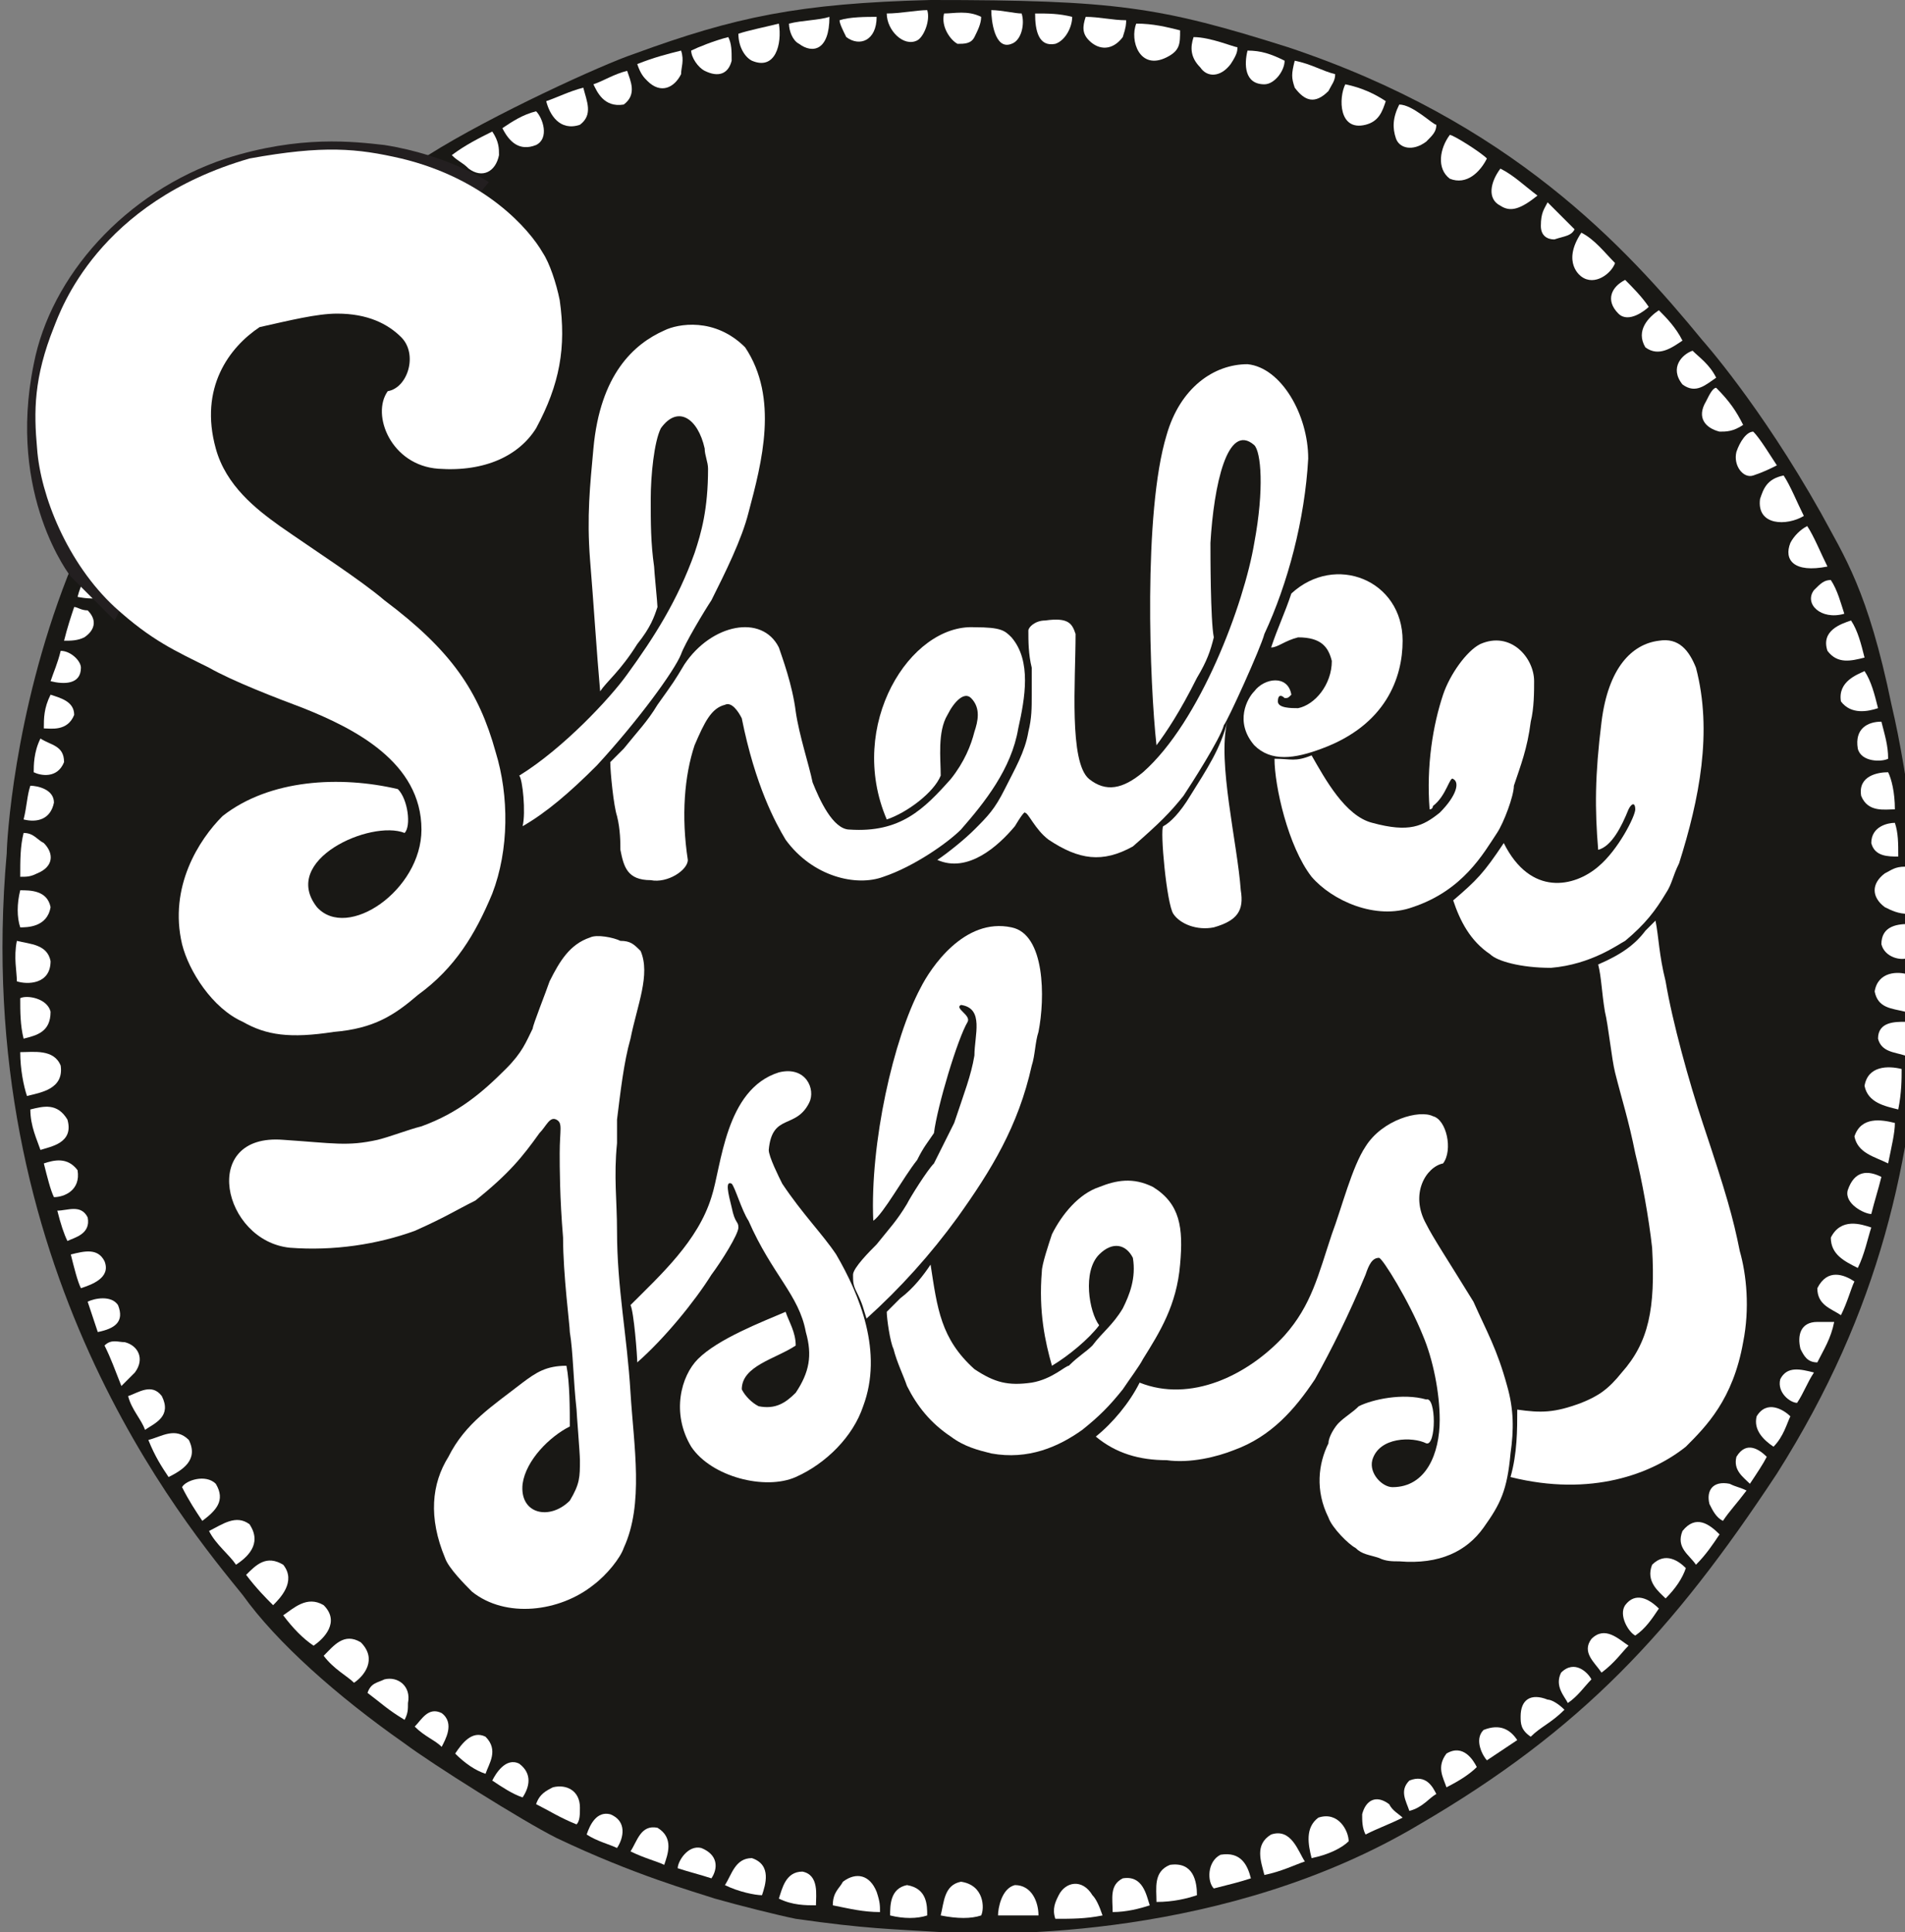 <?xml version="1.0" encoding="utf-8"?>
<!-- Generator: Adobe Illustrator 19.1.0, SVG Export Plug-In . SVG Version: 6.00 Build 0)  -->
<svg version="1.1" id="Layer_1" xmlns="http://www.w3.org/2000/svg" xmlns:xlink="http://www.w3.org/1999/xlink" x="0px" y="0px"
	 viewBox="0 0 56.5 57.3" style="enable-background:new 0 0 56.5 57.3;" xml:space="preserve">
<rect x="0" y="0" width="56.5" height="57.3" fill="#808080" stroke="none"/>
<style type="text/css">
	.st0{fill-rule:evenodd;clip-rule:evenodd;fill:#191815;}
	.st1{fill:#FFFFFF;}
	.st2{fill-rule:evenodd;clip-rule:evenodd;fill:#231F20;}
	.st3{fill-rule:evenodd;clip-rule:evenodd;fill:#FFFFFF;}
</style>
<g>
	<path class="st0" d="M27.6,0c5.5,0,6.8,0.2,10.6,1.4c6.6,2.2,10,5.9,12.3,8.7c0,0,1.7,1.9,3.5,5.1c0.7,1.3,1.4,2.3,2.1,5.7
		c0.5,2.1,1,5.8,0.9,8.8c-0.3,4.7-1.2,9.1-4.3,14c-3.1,4.7-5.8,7.6-10.6,10.4c-5.7,3.4-12.5,3.3-14.1,3.2c-1.6-0.1-2.3-0.1-4.4-0.4
		c-0.5-0.1-1.7-0.4-2.4-0.6c-0.6-0.2-2.4-0.7-4.7-1.8c-1-0.5-3.7-2.2-4.5-2.8c-2-1.4-3.8-3-4.8-4.4c-1.7-2.1-8.1-9.7-7-22
		c0-0.3,0.2-4.1,1.8-8.2c1.6-3.9,3.7-6.1,4-6.6c1.5-2.1,4.8-4.9,6.7-5.9c1.9-1.2,5.2-2.7,6.1-3C21.8,0.5,23.7,0.1,27.6,0"/>
	<path class="st1" d="M39.1,53.9c-0.4,0.3-0.3,0.8-0.2,1.2c0.5-0.1,0.9-0.3,1.1-0.5C40,54.3,39.7,53.7,39.1,53.9"/>
	<path class="st1" d="M37.7,54.4c-0.5,0.3-0.3,0.8-0.2,1.2c0.5-0.1,0.9-0.3,1.2-0.4C38.5,54.9,38.3,54.2,37.7,54.4"/>
	<path class="st1" d="M34.7,55.3c-0.5,0.2-0.4,0.7-0.4,1.1c0.5,0,0.9-0.1,1.2-0.2C35.5,55.8,35.4,55.2,34.7,55.3"/>
	<path class="st1" d="M36.2,55c-0.4,0.2-0.4,0.8-0.2,1c0.4-0.1,0.8-0.2,1.1-0.3C37,55.3,36.8,54.9,36.2,55"/>
	<path class="st1" d="M33.3,55.7c-0.4,0.2-0.3,0.6-0.3,1c0.4,0,0.8-0.1,1.1-0.2C34,56.2,33.9,55.6,33.3,55.7"/>
	<path class="st1" d="M32.4,56.2c-0.3-0.5-0.8-0.4-1,0c-0.1,0.2-0.2,0.4-0.1,0.7c0.5,0,0.9,0,1.4-0.1C32.6,56.5,32.5,56.3,32.4,56.2
		"/>
	<path class="st1" d="M28.5,55.8c-0.5,0.1-0.5,0.6-0.6,1c0.5,0.1,0.9,0.1,1.2,0C29.2,56.6,29.2,55.9,28.5,55.8"/>
	<path class="st1" d="M30.1,55.9c-0.4,0.1-0.5,0.7-0.5,0.9c0.4,0,0.8,0,1.2,0C30.8,56.4,30.6,55.9,30.1,55.9"/>
	<path class="st1" d="M26.9,55.9c-0.5,0.1-0.5,0.6-0.5,0.9c0.4,0.1,0.8,0.1,1.1,0C27.5,56.5,27.5,56,26.9,55.9"/>
	<path class="st1" d="M26,56.1c-0.2-0.5-0.6-0.6-1-0.3c-0.1,0.2-0.3,0.3-0.3,0.7c0.5,0.1,0.9,0.2,1.4,0.2
		C26.1,56.5,26.1,56.4,26,56.1"/>
	<path class="st1" d="M10,8.5c0.3-0.5,0-0.8-0.3-1.2C9.4,7.6,9.1,8,8.9,8.2C9.1,8.5,9.5,8.9,10,8.5"/>
	<path class="st1" d="M12.2,6.6c0.3-0.4,0.1-0.7-0.1-1c-0.4,0.2-0.7,0.5-0.9,0.6C11.4,6.4,11.7,6.9,12.2,6.6"/>
	<path class="st1" d="M11.1,7.4c0.3-0.3,0-0.8-0.2-1c-0.3,0.2-0.6,0.4-0.9,0.7C10.3,7.5,10.6,7.7,11.1,7.4"/>
	<path class="st1" d="M13.3,5.7c0.3-0.3,0.1-0.6-0.1-0.9c-0.4,0.2-0.6,0.4-0.8,0.6C12.5,5.5,12.8,5.9,13.3,5.7"/>
	<path class="st1" d="M13.9,5c0.4,0.3,0.8,0.1,0.9-0.4c0-0.2,0-0.4-0.2-0.7c-0.4,0.2-0.8,0.4-1.2,0.7C13.6,4.8,13.7,4.8,13.9,5"/>
	<path class="st1" d="M17.2,3.7c0.4-0.3,0.2-0.7,0.1-1.1c-0.4,0.1-0.8,0.3-1.1,0.4C16.3,3.4,16.6,3.9,17.2,3.7"/>
	<path class="st1" d="M15.9,4.3c0.4-0.2,0.2-0.8,0-1c-0.4,0.1-0.7,0.3-1,0.5C15.1,4.2,15.4,4.5,15.9,4.3"/>
	<path class="st1" d="M18.5,3.1c0.4-0.3,0.2-0.7,0.1-1c-0.4,0.1-0.7,0.3-1,0.4C17.7,2.7,17.9,3.2,18.5,3.1"/>
	<path class="st1" d="M19.2,2.4c0.4,0.4,0.8,0.2,1-0.2c0-0.2,0.1-0.4,0-0.7c-0.4,0.1-0.8,0.2-1.3,0.4C19,2.2,19.1,2.3,19.2,2.4"/>
	<path class="st1" d="M23.8,55.5c-0.5,0-0.6,0.5-0.7,0.8c0.4,0.2,0.8,0.2,1.1,0.2C24.2,56.2,24.3,55.6,23.8,55.5"/>
	<path class="st1" d="M22.3,55.1c-0.5,0-0.6,0.5-0.8,0.8c0.4,0.2,0.9,0.3,1.1,0.3C22.7,55.9,22.9,55.3,22.3,55.1"/>
	<path class="st1" d="M19.5,54.2c-0.5-0.1-0.6,0.4-0.8,0.7c0.4,0.2,0.8,0.3,1,0.4C19.8,55,20,54.5,19.5,54.2"/>
	<path class="st1" d="M20.8,54.8c-0.4-0.1-0.7,0.4-0.7,0.6c0.3,0.1,0.7,0.2,1,0.3C21.3,55.4,21.3,55,20.8,54.8"/>
	<path class="st1" d="M18.1,53.8c-0.4-0.1-0.6,0.3-0.7,0.6c0.3,0.2,0.7,0.3,0.9,0.4C18.5,54.5,18.6,54,18.1,53.8"/>
	<path class="st1" d="M17.2,53.6c0-0.5-0.4-0.7-0.8-0.6c-0.2,0.1-0.4,0.2-0.5,0.5c0.4,0.2,0.7,0.4,1.2,0.6
		C17.2,54,17.2,53.8,17.2,53.6"/>
	<path class="st1" d="M14.4,51.5c-0.4-0.2-0.7,0.2-0.9,0.5c0.3,0.3,0.6,0.5,0.9,0.6C14.5,52.3,14.8,51.9,14.4,51.5"/>
	<path class="st1" d="M15.4,52.3c-0.4-0.2-0.7,0.3-0.8,0.5c0.3,0.2,0.6,0.4,0.9,0.5C15.7,53,15.8,52.6,15.4,52.3"/>
	<path class="st1" d="M13.1,50.8c-0.4-0.2-0.6,0.2-0.8,0.4c0.3,0.3,0.6,0.4,0.8,0.6C13.2,51.6,13.5,51.1,13.1,50.8"/>
	<path class="st1" d="M12.1,50.5c0.1-0.5-0.3-0.8-0.7-0.7c-0.2,0.1-0.4,0.1-0.5,0.4c0.4,0.3,0.6,0.5,1.1,0.8
		C12.1,50.8,12.1,50.7,12.1,50.5"/>
	<path class="st1" d="M55.3,32.2c0.1,0.5,0.6,0.6,1,0.7c0.1-0.5,0.1-0.9,0.1-1.2C56,31.6,55.4,31.6,55.3,32.2"/>
	<path class="st1" d="M55,33.7c0.1,0.5,0.6,0.6,1,0.8c0.1-0.5,0.2-0.9,0.2-1.2C55.8,33.2,55.2,33.1,55,33.7"/>
	<path class="st1" d="M54.3,36.7c0,0.5,0.4,0.7,0.8,0.9c0.2-0.4,0.3-0.9,0.4-1.2C55.2,36.3,54.6,36.1,54.3,36.7"/>
	<path class="st1" d="M54.8,35.3c-0.1,0.4,0.5,0.7,0.7,0.7c0.1-0.4,0.2-0.7,0.3-1.1C55.4,34.7,55,34.7,54.8,35.3"/>
	<path class="st1" d="M53.9,38.2c0,0.5,0.4,0.6,0.7,0.8c0.2-0.4,0.3-0.8,0.4-1C54.7,37.8,54.2,37.6,53.9,38.2"/>
	<path class="st1" d="M53.9,39.2c-0.5,0-0.6,0.4-0.5,0.8c0.1,0.2,0.2,0.4,0.5,0.4c0.2-0.4,0.4-0.7,0.5-1.2
		C54.2,39.2,54.1,39.2,53.9,39.2"/>
	<path class="st1" d="M52.1,42c-0.1,0.4,0.2,0.7,0.5,0.9c0.3-0.3,0.4-0.7,0.5-0.9C52.9,41.8,52.4,41.5,52.1,42"/>
	<path class="st1" d="M52.8,40.9c-0.1,0.4,0.3,0.7,0.5,0.7c0.2-0.3,0.3-0.6,0.5-0.9C53.4,40.6,53,40.5,52.8,40.9"/>
	<path class="st1" d="M51.5,43.2c-0.1,0.4,0.2,0.6,0.4,0.8c0.2-0.3,0.4-0.6,0.5-0.8C52.2,43,51.8,42.7,51.5,43.2"/>
	<path class="st1" d="M51.3,44c-0.5-0.1-0.7,0.2-0.6,0.6c0.1,0.2,0.2,0.4,0.4,0.5c0.2-0.3,0.4-0.5,0.7-0.9
		C51.6,44.1,51.5,44.1,51.3,44"/>
	<path class="st1" d="M49.9,45.4c-0.2,0.5,0.2,0.7,0.4,1c0.3-0.3,0.5-0.6,0.7-0.9C50.7,45.2,50.3,44.9,49.9,45.4"/>
	<path class="st1" d="M49,46.4c-0.2,0.5,0.2,0.8,0.4,1c0.3-0.3,0.5-0.6,0.6-0.9C49.8,46.3,49.4,46,49,46.4"/>
	<path class="st1" d="M47.2,48.6c-0.3,0.4,0.1,0.7,0.3,1c0.4-0.3,0.6-0.6,0.8-0.8C48,48.6,47.6,48.2,47.2,48.6"/>
	<path class="st1" d="M48.2,47.6c-0.2,0.3,0.1,0.8,0.3,0.9c0.3-0.2,0.5-0.5,0.7-0.8C48.9,47.4,48.5,47.2,48.2,47.6"/>
	<path class="st1" d="M46.3,49.6c-0.2,0.4,0.1,0.7,0.2,0.9c0.3-0.2,0.5-0.5,0.7-0.7C47.1,49.6,46.7,49.2,46.3,49.6"/>
	<path class="st1" d="M45.9,50.4c-0.5-0.2-0.8,0-0.8,0.5c0,0.2,0,0.4,0.3,0.6c0.3-0.3,0.6-0.4,1-0.8C46.2,50.5,46,50.4,45.9,50.4"/>
	<path class="st1" d="M42.9,52c-0.3,0.4-0.1,0.7,0,1c0.4-0.2,0.7-0.4,0.9-0.6C43.7,52.2,43.4,51.7,42.9,52"/>
	<path class="st1" d="M44,51.3c-0.3,0.3,0,0.8,0.1,0.9c0.3-0.2,0.6-0.4,0.9-0.6C44.8,51.3,44.5,51.1,44,51.3"/>
	<path class="st1" d="M41.8,52.8c-0.3,0.3-0.1,0.6,0,0.9c0.4-0.1,0.6-0.4,0.8-0.5C42.5,53,42.3,52.6,41.8,52.8"/>
	<path class="st1" d="M41.2,53.5c-0.4-0.3-0.7-0.1-0.8,0.3c0,0.2,0,0.4,0.1,0.6c0.4-0.2,0.7-0.3,1.1-0.5
		C41.5,53.8,41.3,53.7,41.2,53.5"/>
	<path class="st1" d="M23.4,0.7c0,0.2,0.1,0.5,0.3,0.6c0.4,0.3,0.9,0.2,0.9-0.8C24.3,0.6,23.8,0.6,23.4,0.7"/>
	<path class="st1" d="M22.3,1.8c0.7,0.3,0.9-0.5,0.8-1.1c-0.4,0.1-0.9,0.2-1.2,0.3C21.9,1.4,22.1,1.7,22.3,1.8"/>
	<path class="st1" d="M20.5,1.5c0,0.2,0.2,0.5,0.4,0.6c0.4,0.2,0.7,0.1,0.8-0.3c0-0.3,0-0.5-0.1-0.7C21.2,1.2,20.7,1.4,20.5,1.5"/>
	<path class="st1" d="M28,0.4c-0.1,0.4,0.2,0.8,0.4,0.9c0.2,0,0.4,0,0.5-0.2c0.1-0.2,0.2-0.4,0.2-0.6C28.7,0.3,28.3,0.4,28,0.4"/>
	<path class="st1" d="M26.3,0.4c0,0.5,0.5,1,0.9,0.8c0.2-0.1,0.4-0.6,0.3-0.9C27.2,0.3,26.7,0.4,26.3,0.4"/>
	<path class="st1" d="M30,1.3c0.3-0.1,0.4-0.6,0.3-0.9c-0.2,0-0.6-0.1-0.9-0.1C29.4,0.6,29.5,1.5,30,1.3"/>
	<path class="st1" d="M25.1,1.1C25.5,1.4,26,1.2,26,0.5c-0.3,0-0.8,0-1.1,0.1C24.9,0.7,25,0.9,25.1,1.1"/>
	<path class="st1" d="M37.5,2.5c0.3,0,0.6-0.4,0.6-0.7c-0.4-0.2-0.7-0.3-1.1-0.3C36.9,1.9,36.9,2.5,37.5,2.5"/>
	<path class="st1" d="M38.4,2.6c0.3,0.4,0.6,0.5,1,0.1c0.1-0.2,0.2-0.3,0.2-0.5c-0.4-0.1-0.7-0.3-1.2-0.4
		C38.3,2.2,38.3,2.3,38.4,2.6"/>
	<path class="st1" d="M40.5,3.7c0.4-0.1,0.5-0.4,0.6-0.7c-0.3-0.2-0.7-0.4-1.2-0.5C39.7,2.9,39.7,3.9,40.5,3.7"/>
	<path class="st1" d="M41.4,4.1c0.1,0.3,0.5,0.4,0.9,0.1c0.2-0.2,0.3-0.3,0.3-0.5c-0.1,0-0.7-0.6-1.1-0.6
		C41.3,3.5,41.3,3.8,41.4,4.1"/>
	<path class="st1" d="M43,5.3c0.5,0.2,0.9-0.2,1.1-0.6c-0.2-0.2-1-0.7-1.1-0.7C42.7,4.4,42.6,5,43,5.3"/>
	<path class="st1" d="M44.5,6.1c0.3,0.2,0.6,0.1,1.1-0.3c-0.4-0.3-0.7-0.6-1.1-0.8C44.2,5.4,44.1,5.9,44.5,6.1"/>
	<path class="st1" d="M45.7,6.7c0,0.3,0.2,0.4,0.4,0.4C46.4,7,46.6,7,46.7,6.8c-0.2-0.2-0.6-0.6-0.8-0.8C45.8,6.2,45.7,6.3,45.7,6.7
		"/>
	<path class="st1" d="M46.9,8.2c0.4,0.3,0.9-0.1,1-0.4c-0.3-0.3-0.6-0.7-1-0.9C46.3,7.8,46.9,8.2,46.9,8.2"/>
	<path class="st1" d="M2,33.2c-0.3-0.5-0.7-0.4-1.1-0.3c0,0.5,0.2,0.9,0.3,1.2C1.5,34,2.2,33.9,2,33.2"/>
	<path class="st1" d="M1.8,31.6c-0.2-0.5-0.8-0.4-1.2-0.4c0,0.5,0.1,1,0.2,1.3C1.2,32.4,1.9,32.3,1.8,31.6"/>
	<path class="st1" d="M1.5,28.5c-0.1-0.5-0.6-0.5-1-0.6c-0.1,0.5,0,0.9,0,1.2C0.8,29.2,1.5,29.2,1.5,28.5"/>
	<path class="st1" d="M1.5,30c-0.1-0.4-0.7-0.5-0.9-0.4c0,0.4,0,0.8,0.1,1.2C1.1,30.7,1.5,30.6,1.5,30"/>
	<path class="st1" d="M1.5,26.9c-0.1-0.5-0.6-0.5-0.9-0.5c-0.1,0.4-0.1,0.8,0,1.1C0.8,27.5,1.4,27.5,1.5,26.9"/>
	<path class="st1" d="M1.1,25.9c0.5-0.2,0.5-0.6,0.2-0.9c-0.2-0.1-0.3-0.3-0.6-0.3c-0.1,0.4-0.1,0.8-0.1,1.3C0.8,26,0.9,26,1.1,25.9
		"/>
	<path class="st1" d="M1.9,22.6c0-0.5-0.4-0.5-0.7-0.7c-0.2,0.4-0.2,0.8-0.2,1C1.2,23,1.7,23.1,1.9,22.6"/>
	<path class="st1" d="M1.6,23.8c0-0.4-0.5-0.5-0.7-0.5c-0.1,0.3-0.1,0.6-0.2,1C1.1,24.4,1.5,24.3,1.6,23.8"/>
	<path class="st1" d="M2.2,21.2c0-0.4-0.4-0.5-0.7-0.6c-0.2,0.4-0.2,0.7-0.2,1C1.5,21.6,2,21.7,2.2,21.2"/>
	<path class="st1" d="M8.4,46.4c-0.5-0.3-0.8,0-1.1,0.3c0.3,0.4,0.6,0.7,0.8,0.9C8.3,47.4,8.8,46.9,8.4,46.4"/>
	<path class="st1" d="M7.4,45.2c-0.4-0.3-0.8,0-1.2,0.2c0.2,0.4,0.6,0.7,0.8,1C7.3,46.2,7.8,45.8,7.4,45.2"/>
	<path class="st1" d="M5.6,42.7c-0.4-0.4-0.8-0.1-1.2,0c0.2,0.5,0.4,0.8,0.6,1.1C5.4,43.6,5.9,43.3,5.6,42.7"/>
	<path class="st1" d="M6.4,44c-0.3-0.3-0.9-0.1-1,0.1c0.2,0.4,0.4,0.7,0.6,1C6.4,44.8,6.7,44.5,6.4,44"/>
	<path class="st1" d="M4.8,41.4c-0.3-0.4-0.7-0.1-1,0c0.1,0.4,0.4,0.7,0.5,1C4.6,42.2,5.1,42,4.8,41.4"/>
	<path class="st1" d="M4,40.7c0.3-0.4,0.1-0.8-0.3-0.9c-0.2,0-0.4-0.1-0.6,0.1c0.2,0.4,0.3,0.7,0.5,1.2C3.8,40.9,3.9,40.8,4,40.7"/>
	<path class="st1" d="M3.1,37.4c-0.2-0.4-0.6-0.3-1-0.2c0.1,0.4,0.2,0.8,0.3,1C2.7,38.1,3.3,37.9,3.1,37.4"/>
	<path class="st1" d="M3.5,38.7c-0.2-0.3-0.7-0.2-0.9-0.1c0.1,0.3,0.2,0.6,0.3,0.9C3.4,39.4,3.7,39.2,3.5,38.7"/>
	<path class="st1" d="M2.6,36.1c-0.2-0.4-0.6-0.2-0.9-0.2c0.1,0.4,0.2,0.7,0.3,0.9C2.2,36.7,2.7,36.6,2.6,36.1"/>
	<path class="st1" d="M54.2,19.3c0.3,0.4,0.7,0.3,1.1,0.2c-0.1-0.4-0.2-0.8-0.4-1.1C54.6,18.5,54,18.7,54.2,19.3"/>
	<path class="st1" d="M54.6,20.8c0.3,0.4,0.8,0.3,1.1,0.2c-0.1-0.4-0.2-0.8-0.4-1.1C55.1,20,54.5,20.2,54.6,20.8"/>
	<path class="st1" d="M55.2,23.6c0.2,0.5,0.7,0.4,1,0.4c0-0.5-0.1-0.9-0.2-1.1C55.7,22.9,55.1,23,55.2,23.6"/>
	<path class="st1" d="M55.1,22.2c0.1,0.4,0.7,0.4,0.9,0.3c0-0.4-0.1-0.7-0.2-1.1C55.4,21.4,55,21.6,55.1,22.2"/>
	<path class="st1" d="M55.5,25c0.1,0.4,0.5,0.4,0.8,0.4c0-0.4,0-0.7-0.1-1C56,24.4,55.5,24.5,55.5,25"/>
	<path class="st1" d="M55.9,25.9c-0.4,0.3-0.4,0.7,0,1c0.2,0.1,0.4,0.2,0.7,0.2c0-0.5,0-0.8-0.1-1.4C56.2,25.7,56.1,25.8,55.9,25.9"
		/>
	<path class="st1" d="M55.6,29.4c0.1,0.5,0.5,0.5,0.9,0.6c0.1-0.4,0.1-0.8,0.1-1.1C56.3,28.8,55.7,28.8,55.6,29.4"/>
	<path class="st1" d="M55.8,28c0.1,0.4,0.6,0.5,0.8,0.4c0-0.4,0-0.7,0-1C56.2,27.4,55.8,27.5,55.8,28"/>
	<path class="st1" d="M55.7,30.8c0.1,0.4,0.5,0.4,0.8,0.5c0.1-0.4,0.1-0.7,0-1C56.2,30.3,55.7,30.3,55.7,30.8"/>
	<path class="st1" d="M2.4,19.8c0-0.2-0.3-0.5-0.6-0.5c-0.1,0.4-0.2,0.6-0.3,0.9C1.9,20.3,2.4,20.3,2.4,19.8"/>
	<path class="st1" d="M2.5,18.9c0.3-0.2,0.4-0.5,0.1-0.8C2.4,18.1,2.3,18,2.2,18C2.1,18.3,2,18.6,1.9,19C2.1,19,2.3,19,2.5,18.9"/>
	<path class="st1" d="M3.3,17.1c-0.2-0.3-0.3-0.4-0.6-0.4c-0.1,0.3-0.3,0.6-0.4,1C2.8,17.8,3.5,17.8,3.3,17.1"/>
	<path class="st1" d="M3.7,16.3c0.3-0.1,0.3-0.4,0.1-0.7c-0.2-0.2-0.3-0.2-0.4-0.2c0,0-0.4,0.6-0.4,0.9C3.2,16.4,3.4,16.4,3.7,16.3"
		/>
	<path class="st1" d="M4.4,14.9c0.1-0.4-0.2-0.7-0.5-0.8c-0.1,0.2-0.5,0.8-0.4,0.9C3.8,15.1,4.2,15.2,4.4,14.9"/>
	<path class="st1" d="M5.1,13.7c0.1-0.3,0.1-0.5-0.3-0.9c-0.2,0.3-0.5,0.6-0.6,0.9C4.5,14,4.9,14.1,5.1,13.7"/>
	<path class="st1" d="M5.5,12.8c0.2,0,0.3-0.2,0.3-0.4c-0.1-0.3-0.1-0.5-0.3-0.6c-0.1,0.2-0.5,0.5-0.6,0.8
		C5.1,12.7,5.2,12.8,5.5,12.8"/>
	<path class="st1" d="M48.8,10.3c0.4,0.3,0.8,0,1.1-0.2c-0.2-0.4-0.5-0.7-0.7-0.9C48.9,9.4,48.5,9.8,48.8,10.3"/>
	<path class="st1" d="M48,9.3c0.3,0.3,0.8-0.1,0.9-0.2c-0.2-0.3-0.5-0.6-0.7-0.8C47.8,8.5,47.6,8.9,48,9.3"/>
	<path class="st1" d="M49.9,11.4c0.4,0.3,0.7,0,1-0.2c-0.2-0.4-0.5-0.6-0.7-0.8C49.9,10.5,49.5,10.9,49.9,11.4"/>
	<path class="st1" d="M50.6,11.9c-0.3,0.5,0,0.8,0.4,0.9c0.2,0,0.4,0,0.7-0.2c-0.2-0.4-0.4-0.7-0.8-1.1
		C50.8,11.5,50.7,11.7,50.6,11.9"/>
	<path class="st1" d="M53.6,15.6c-0.2,0.1-0.4,0.3-0.5,0.5c-0.2,0.5,0.1,0.9,1.1,0.7C54,16.4,53.8,15.9,53.6,15.6"/>
	<path class="st1" d="M52.2,14.8c-0.1,0.8,0.8,0.8,1.3,0.5c-0.2-0.4-0.4-0.9-0.6-1.2C52.4,14.2,52.3,14.5,52.2,14.8"/>
	<path class="st1" d="M52,12.8c-0.2,0-0.4,0.3-0.5,0.6c-0.1,0.4,0.2,0.8,0.5,0.7c0.3-0.1,0.5-0.2,0.7-0.3C52.5,13.5,52.2,13,52,12.8
		"/>
	<path class="st1" d="M53.8,17.5c-0.3,0.4,0.2,0.9,0.9,0.7c-0.1-0.3-0.2-0.7-0.4-1C54.1,17.2,54,17.3,53.8,17.5"/>
	<path class="st1" d="M2.3,34.7c-0.3-0.4-0.7-0.3-1-0.2c0.1,0.4,0.2,0.8,0.3,1C1.9,35.5,2.4,35.3,2.3,34.7"/>
	<path class="st1" d="M31.3,1.3c0.3-0.1,0.5-0.5,0.5-0.8c-0.4-0.1-0.7-0.1-1.1-0.1C30.7,0.9,30.8,1.4,31.3,1.3"/>
	<path class="st1" d="M32.3,1.2c0.3,0.3,0.7,0.3,1-0.1c0.1-0.3,0.1-0.4,0.1-0.5c-0.4,0-0.8-0.1-1.2-0.1C32.1,0.8,32.1,1,32.3,1.2"/>
	<path class="st1" d="M34.6,1.7C35,1.5,35,1.3,35,0.9c-0.4-0.1-0.8-0.2-1.3-0.2C33.5,1.2,33.8,2.1,34.6,1.7"/>
	<path class="st1" d="M35.6,2c0.2,0.3,0.6,0.3,0.9-0.1c0.2-0.3,0.2-0.4,0.2-0.5c-0.1,0-0.8-0.3-1.3-0.3C35.3,1.4,35.3,1.7,35.6,2"/>
	<path class="st1" d="M10.7,48.7c-0.5-0.3-0.8,0.1-1.1,0.4c0.3,0.4,0.7,0.6,0.9,0.8C10.8,49.7,11.2,49.2,10.7,48.7"/>
	<path class="st1" d="M9.6,47.6c-0.5-0.3-0.9,0.1-1.2,0.3c0.3,0.4,0.6,0.7,0.9,0.9C9.6,48.6,10.1,48.1,9.6,47.6"/>
	<path class="st2" d="M3.4,18.4l-1.3-1.3c0,0-1.9-2.4-1.1-6.3c0.5-2.6,2.7-5.1,5.7-6.1c2.2-0.7,3.8-0.5,4.7-0.4
		c1.9,0.3,3.1,1.1,3.1,1.1L14,6c0,0-7.4-1.1-9.7,1.4c-2.3,2.5-3,6.5-3,6.5L3.6,18L3.4,18.4z"/>
	<path class="st3" d="M13,13.9c1.4,0.1,2.4-0.4,2.9-1.2c0.7-1.3,0.9-2.4,0.7-3.8c-0.1-0.5-0.3-1.1-0.5-1.4c-0.4-0.7-1.7-2.2-4.2-2.8
		c-1.3-0.3-2.3-0.4-4.5,0C2.9,6,1.8,9.2,1.6,9.7c-0.6,1.5-0.6,2.5-0.5,3.6C1.2,14.7,2,16.7,3.4,18c1.1,1,1.8,1.3,2.8,1.8
		c0.7,0.4,2,0.9,2.8,1.2c1.5,0.6,3.5,1.6,3.5,3.6c0,1.8-2.2,3.3-3.1,2.3c-1.1-1.4,1.6-2.6,2.6-2.2c0.2-0.2,0.1-1-0.2-1.3
		C10.1,23,8,23.1,6.6,24.2c-0.7,0.7-1.6,2.1-1.2,3.8c0.2,0.8,0.9,1.9,1.8,2.3c0.7,0.4,1.4,0.5,2.7,0.3c1.2-0.1,1.8-0.5,2.5-1.1
		c1.1-0.8,1.7-1.8,2.2-3c0.5-1.3,0.5-2.9,0.1-4.2c-0.5-1.8-1.3-3-3.3-4.5c-0.7-0.6-2.1-1.5-3.1-2.2c-0.7-0.5-1.6-1.2-1.9-2.3
		c-0.5-1.8,0.4-3,1.3-3.6C8.6,9.5,9.4,9.3,10,9.3c0.9,0,1.5,0.3,1.9,0.7c0.5,0.5,0.2,1.5-0.4,1.6C11,12.3,11.6,13.8,13,13.9"/>
	<path class="st3" d="M17.7,22.7c1.2-1.3,2.3-2.8,2.5-3.3c0.1-0.3,0.7-1.3,0.9-1.6c0.4-0.8,0.9-1.8,1.1-2.6c0.4-1.5,0.9-3.4-0.1-4.9
		c-0.9-0.9-2-0.7-2.4-0.5c-0.9,0.4-1.9,1.3-2.1,3.5c-0.1,1.1-0.2,2-0.1,3.3c0.1,1.2,0.2,2.8,0.3,3.9c0.2-0.3,0.6-0.6,1.1-1.4
		c0.4-0.5,0.5-0.8,0.6-1.1c0-0.1-0.1-1.1-0.1-1.2c-0.1-0.7-0.1-1.3-0.1-2c0-0.7,0.1-1.7,0.3-2.1c0.5-0.7,1.1-0.3,1.3,0.6
		c0,0.2,0.1,0.4,0.1,0.6c0,1.2-0.2,1.9-0.4,2.5c-0.5,1.4-1.2,2.5-2,3.6c-0.5,0.7-1.9,2.2-3.2,3c0.1,0.1,0.2,1.1,0.1,1.5
		C16.2,24.1,16.9,23.5,17.7,22.7"/>
	<path class="st3" d="M30.1,24.5c0.3-0.5,0.3-0.4,0.3-0.4c0.1,0,0.3,0.5,0.7,0.8c0.9,0.6,1.6,0.7,2.5,0.2c0.8-0.7,1.1-1,1.5-1.5
		c0.2-0.3,1.1-1.7,1.2-2.1c0.1-0.1,1.1-2.3,1.2-2.7c0.7-1.5,1.2-3.4,1.3-5.2c0-1.3-0.8-2.7-1.8-2.8c-1,0-2,0.7-2.4,2.1
		c-0.7,2.3-0.5,7.4-0.3,9.2c0.3-0.4,0.7-1,1.2-2c0.3-0.5,0.4-0.8,0.5-1.2c-0.1-0.5-0.1-2.5-0.1-2.8c0.1-1.7,0.5-3.6,1.3-2.9
		c0.2,0.2,0.3,1.3,0,2.9c-0.3,1.8-1.6,5.3-3.3,6.8c-0.6,0.5-1.1,0.6-1.6,0.2c-0.6-0.5-0.4-2.9-0.4-4.3c-0.1-0.3-0.2-0.5-0.9-0.4
		c-0.3,0-0.5,0.2-0.5,0.3c0,0.3,0,0.7,0.1,1.1c0,0.1,0,0.6,0,0.8c0,0.4,0,0.7-0.1,1.1c-0.1,0.6-0.4,1.1-0.7,1.7
		c-0.3,0.6-0.5,0.8-0.9,1.2c-0.3,0.3-0.8,0.7-1.1,0.9C28.7,25.9,29.6,25.1,30.1,24.5"/>
	<path class="st3" d="M39.2,22.2c1.9-0.7,2.4-2.1,2.4-3.2c0-1.8-2-2.6-3.3-1.4c-0.2,0.6-0.4,1-0.6,1.6c0.2,0,0.4-0.2,0.8-0.3
		c0.7,0,0.9,0.3,1,0.7c0,0.7-0.5,1.3-1,1.4c-0.2,0-0.6,0-0.6-0.2c0-0.2,0.1-0.2,0.2-0.1c0.1,0,0.1,0,0.2-0.1
		c-0.1-0.6-0.8-0.5-1.1-0.1c-0.2,0.2-0.6,0.9,0,1.6C37.7,22.6,38.4,22.5,39.2,22.2"/>
	<path class="st3" d="M19.5,20.9c-0.3,0.5-0.6,0.8-1,1.3c-0.2,0.2-0.4,0.4-0.4,0.4c0,0.3,0.1,1.3,0.2,1.6c0.1,0.4,0.1,0.8,0.1,1
		c0.1,0.5,0.2,0.9,0.9,0.9c0.5,0.1,1.1-0.3,1.1-0.6c-0.2-1.3-0.1-2.5,0.2-3.4c0.3-0.7,0.5-1.1,0.9-1.2c0.2-0.1,0.4,0.2,0.5,0.4
		c0.4,2,1,3.1,1.3,3.6c0.8,1.1,2.1,1.4,2.9,1.1c0.9-0.3,1.9-1,2.3-1.4c0.7-0.8,1.5-1.8,1.7-3c0.2-0.9,0.4-2-0.2-2.7
		c-0.2-0.2-0.3-0.3-1.1-0.3c-1.9-0.1-3.8,2.9-2.6,5.7c0.6-0.2,1.4-0.8,1.6-1.3c0-0.5-0.1-1.3,0.2-1.8c0.2-0.4,0.5-0.7,0.7-0.5
		c0.3,0.3,0.2,0.7,0.1,1c-0.1,0.4-0.3,0.9-0.7,1.4c-0.8,0.9-1.5,1.6-3,1.5c-0.5,0-0.9-0.9-1.1-1.4c-0.1-0.5-0.4-1.4-0.5-2.1
		c-0.1-0.8-0.4-1.6-0.5-1.9c-0.5-1-2-0.7-2.8,0.5C20,20.2,20,20.2,19.5,20.9"/>
	<path class="st3" d="M44.2,28.3c0.2,0.2,0.9,0.4,1.8,0.4c1.2-0.1,2-0.7,2.2-0.8c0.6-0.5,0.9-0.9,1.2-1.4c0.2-0.3,0.2-0.5,0.4-0.9
		c0.6-1.9,1-3.9,0.5-5.8c-0.2-0.5-0.5-0.9-1.1-0.8c-0.8,0.1-1.5,0.8-1.7,2.4c-0.2,1.6-0.2,2.6-0.1,3.8c0.4-0.1,0.7-0.7,0.9-1.2
		c0.1-0.2,0.2-0.2,0.2,0c0,0.2-0.5,1.2-1.1,1.7c-0.7,0.6-2,0.9-2.8-0.7c-0.6,0.9-0.8,1.1-1.5,1.7C43.3,27.3,43.6,27.9,44.2,28.3"/>
	<path class="st3" d="M38.9,26c0.6,0.7,1.9,1.3,3,0.9c1.5-0.5,2.1-1.6,2.5-2.2c0.2-0.3,0.5-1.1,0.5-1.4c0.2-0.6,0.4-1.1,0.5-1.9
		c0.1-0.4,0.1-0.9,0.1-1.2c0-0.7-0.7-1.5-1.6-1.1c-0.4,0.2-0.9,0.9-1.1,1.5c-0.3,0.9-0.5,2.1-0.4,3.4c0.1,0,0.1-0.1,0.1-0.1
		c0.4-0.3,0.5-0.9,0.6-0.8c0.2,0.1,0.1,0.5-0.4,1c-0.5,0.4-0.9,0.6-2,0.3c-0.8-0.2-1.4-1.3-1.8-2c-0.5,0.2-0.6,0.1-1.1,0.1
		C37.8,23.3,38.2,25.1,38.9,26"/>
	<path class="st3" d="M35.3,23.6c-0.3,0.5-0.6,0.8-0.8,0.9c-0.1,0.1,0.1,2.3,0.3,2.6c0.2,0.3,0.7,0.5,1.2,0.4
		c0.7-0.2,0.9-0.5,0.8-1.1c-0.1-1.4-0.7-3.8-0.4-5C36.2,22.2,35.8,22.8,35.3,23.6"/>
	<path class="st3" d="M15.5,41c-0.9,0.7-1.7,1.2-2.2,2.2c-0.5,0.8-0.6,1.8-0.1,3c0.1,0.3,0.6,0.8,0.8,1c1,0.8,2.6,0.6,3.6-0.2
		c0.4-0.3,0.8-0.8,0.9-1.1c0.6-1.3,0.3-3,0.2-4.6c-0.1-1.7-0.4-3.1-0.4-4.8c0-0.9-0.1-1.6,0-2.6c0-0.2,0-0.5,0-0.7
		c0.1-0.8,0.2-1.7,0.4-2.4c0.2-1,0.6-1.9,0.3-2.6c-0.2-0.2-0.3-0.3-0.6-0.3c-0.2-0.1-0.7-0.2-0.9-0.1c-0.6,0.2-0.9,0.7-1.2,1.3
		c-0.1,0.3-0.5,1.3-0.5,1.4c-0.2,0.4-0.3,0.7-0.8,1.2c-0.7,0.7-1.4,1.3-2.5,1.7c-0.4,0.1-0.9,0.3-1.3,0.4c-0.9,0.2-1.3,0.1-2.8,0
		c-2.5-0.2-1.8,3,0.2,3.2c1.3,0.1,2.6-0.1,3.7-0.5c0.9-0.4,1.2-0.6,1.8-0.9c1-0.8,1.4-1.3,1.9-2c0.2-0.2,0.3-0.5,0.5-0.4
		c0.2,0.1,0.1,0.3,0.1,1c0,0.4,0,1.3,0.1,2.5c0,1.1,0.2,2.6,0.2,2.8c0.1,0.6,0.1,1.4,0.2,2.3c0,0.1,0.1,1.3,0.1,1.5
		c0,0.5,0,0.7-0.3,1.2c-0.6,0.6-1.5,0.4-1.4-0.5c0.1-0.7,0.8-1.4,1.4-1.7c0-0.5,0-1.3-0.1-1.8C16.2,40.5,15.9,40.7,15.5,41"/>
	<path class="st3" d="M47.4,28.6c0.1,0.4,0.1,0.8,0.2,1.4c0.1,0.4,0.2,1.4,0.3,1.8c0.2,0.8,0.4,1.4,0.6,2.4c0.2,0.8,0.4,1.9,0.5,2.8
		c0.1,1.8-0.1,2.8-0.9,3.7c-0.4,0.5-0.7,0.7-1.2,0.9c-0.8,0.3-1.2,0.3-1.9,0.2c0,0.6,0,1.3-0.2,2c2.4,0.6,4.2-0.1,5.2-0.9
		c0.6-0.6,1.4-1.4,1.7-3.1c0.2-1,0.1-2-0.1-2.7c-0.2-1-0.4-1.7-1.1-3.8c-0.4-1.2-0.9-3-1.1-4.2c-0.2-0.8-0.2-1.3-0.3-1.8
		c0,0-0.2,0.2-0.3,0.3C48.5,28,48.1,28.3,47.4,28.6"/>
	<path class="st3" d="M28.4,36.1c1-1.4,1.8-2.7,2.2-4.5c0.1-0.3,0.1-0.7,0.2-1c0.2-1,0.2-2.9-0.8-3.1c-1.4-0.3-2.4,1.2-2.7,1.8
		c-0.8,1.5-1.5,4.6-1.4,6.9c0.3-0.2,0.9-1.3,1.3-1.8c0.2-0.4,0.3-0.5,0.5-0.8c0.1-0.8,0.7-2.8,1-3.3c0.1-0.2-0.4-0.4-0.2-0.5
		c0.7,0.1,0.4,0.9,0.4,1.5c-0.1,0.6-0.3,1.1-0.6,2c-0.2,0.4-0.4,0.8-0.6,1.2c-0.2,0.2-0.7,1-0.8,1.2c-0.3,0.5-0.5,0.7-0.9,1.2
		c-0.2,0.2-0.7,0.7-0.7,0.9c0,0.2,0,0.3,0.1,0.5c0.2,0.4,0.2,0.5,0.3,0.8C26.7,38.2,27.6,37.2,28.4,36.1"/>
	<path class="st3" d="M20.7,40.3c-0.5,0.5-0.8,1.6-0.2,2.6c0.6,0.9,2.2,1.3,3.1,0.9c0.9-0.4,1.7-1.2,2-2.1c0.6-1.6-0.1-3.3-0.8-4.5
		c-0.4-0.6-1-1.2-1.6-2.1c-0.1-0.2-0.4-0.8-0.4-1c0.1-1.1,0.8-0.6,1.2-1.4c0.2-0.4-0.1-1.1-0.9-0.9c-1.6,0.5-1.7,2.8-2,3.7
		c-0.4,1.3-1.5,2.3-2.4,3.2c0.1,0.2,0.2,1.5,0.2,1.7c0.8-0.7,1.7-1.8,2.2-2.6c0.3-0.4,0.8-1.2,0.8-1.4c0-0.2-0.1-0.1-0.2-0.6
		c-0.1-0.4-0.2-0.8,0-0.7c0.1,0.1,0.3,0.8,0.5,1.1c0.7,1.6,1.5,2.2,1.7,3.3c0.2,0.7,0.1,1.2-0.3,1.8c-0.3,0.3-0.6,0.5-1.1,0.4
		c-0.2-0.1-0.4-0.3-0.5-0.5c0-0.7,1-0.9,1.6-1.3c0-0.4-0.2-0.7-0.3-1C22.6,39.2,21.3,39.7,20.7,40.3"/>
	<path class="st3" d="M42.5,33.1c-0.4-0.2-1.5,0.1-2,0.9c-0.4,0.6-0.7,1.8-1,2.6c-0.4,1.2-0.6,2.1-1.4,3c-1.1,1.2-2.8,2-4.3,1.4
		c-0.3,0.6-0.8,1.2-1.3,1.6c0.6,0.5,1.3,0.7,2.1,0.7c0.7,0.1,1.5-0.1,2-0.3c1.1-0.4,1.8-1.2,2.4-2.1c0.5-0.9,1-1.9,1.5-3.1
		c0.1-0.3,0.2-0.5,0.4-0.5c0.1,0,0.9,1.3,1.3,2.3c0.3,0.7,0.5,1.7,0.5,2.5c0,1-0.4,2-1.4,2c-0.3,0-0.7-0.4-0.6-0.8
		c0.2-0.7,1.2-0.7,1.6-0.5c0.3,0.1,0.3-1.4,0-1.3c-0.7-0.2-1.6,0-2,0.2c-0.2,0.2-0.4,0.3-0.6,0.5c-0.1,0.1-0.3,0.4-0.3,0.6
		c-0.3,0.6-0.4,1.4,0,2.2c0.1,0.3,0.6,0.8,0.8,0.9c0.2,0.2,0.4,0.2,0.7,0.3c0.2,0.1,0.4,0.1,0.6,0.1c1.2,0.1,2-0.3,2.5-1
		c0.5-0.7,0.7-1.1,0.8-2.2c0.1-0.7,0.1-1.3-0.1-2c-0.3-1.1-0.6-1.6-1-2.5c-0.8-1.3-1.2-1.9-1.4-2.3c-0.5-0.9,0-1.7,0.5-1.8
		C43.1,34.1,42.9,33.2,42.5,33.1"/>
	<path class="st3" d="M26.7,38.5c-0.2,0.2-0.4,0.4-0.4,0.4c0,0.2,0.1,0.9,0.2,1.1c0.1,0.4,0.3,0.8,0.4,1.1c0.3,0.6,0.7,1.1,1.3,1.5
		c0.4,0.3,0.8,0.4,1.2,0.5c1.1,0.2,2-0.2,2.7-0.7c0.5-0.4,0.8-0.7,1.2-1.2c0.2-0.3,0.5-0.7,0.6-0.9c0.5-0.8,1-1.6,1.1-2.8
		c0.1-1.1,0-1.8-0.8-2.3c-0.6-0.3-1.1-0.2-1.6,0c-0.6,0.2-1.1,0.8-1.4,1.4c-0.1,0.3-0.3,0.9-0.3,1.1c-0.1,1.2,0.1,2.1,0.3,2.8
		c0.5-0.3,1.1-0.8,1.4-1.2c-0.3-0.4-0.5-1.6,0-2.1c0.4-0.4,0.8-0.3,1,0.1c0.1,0.6-0.1,1.1-0.3,1.5c-0.3,0.5-0.6,0.7-0.9,1.1
		c-0.2,0.2-0.4,0.3-0.7,0.6c-0.1,0-0.5,0.4-1.1,0.5c-0.7,0.1-1.1,0-1.7-0.4c-1-0.9-1.1-1.8-1.3-3.1C27.4,37.8,27.1,38.2,26.7,38.5"
		/>
</g>
</svg>
